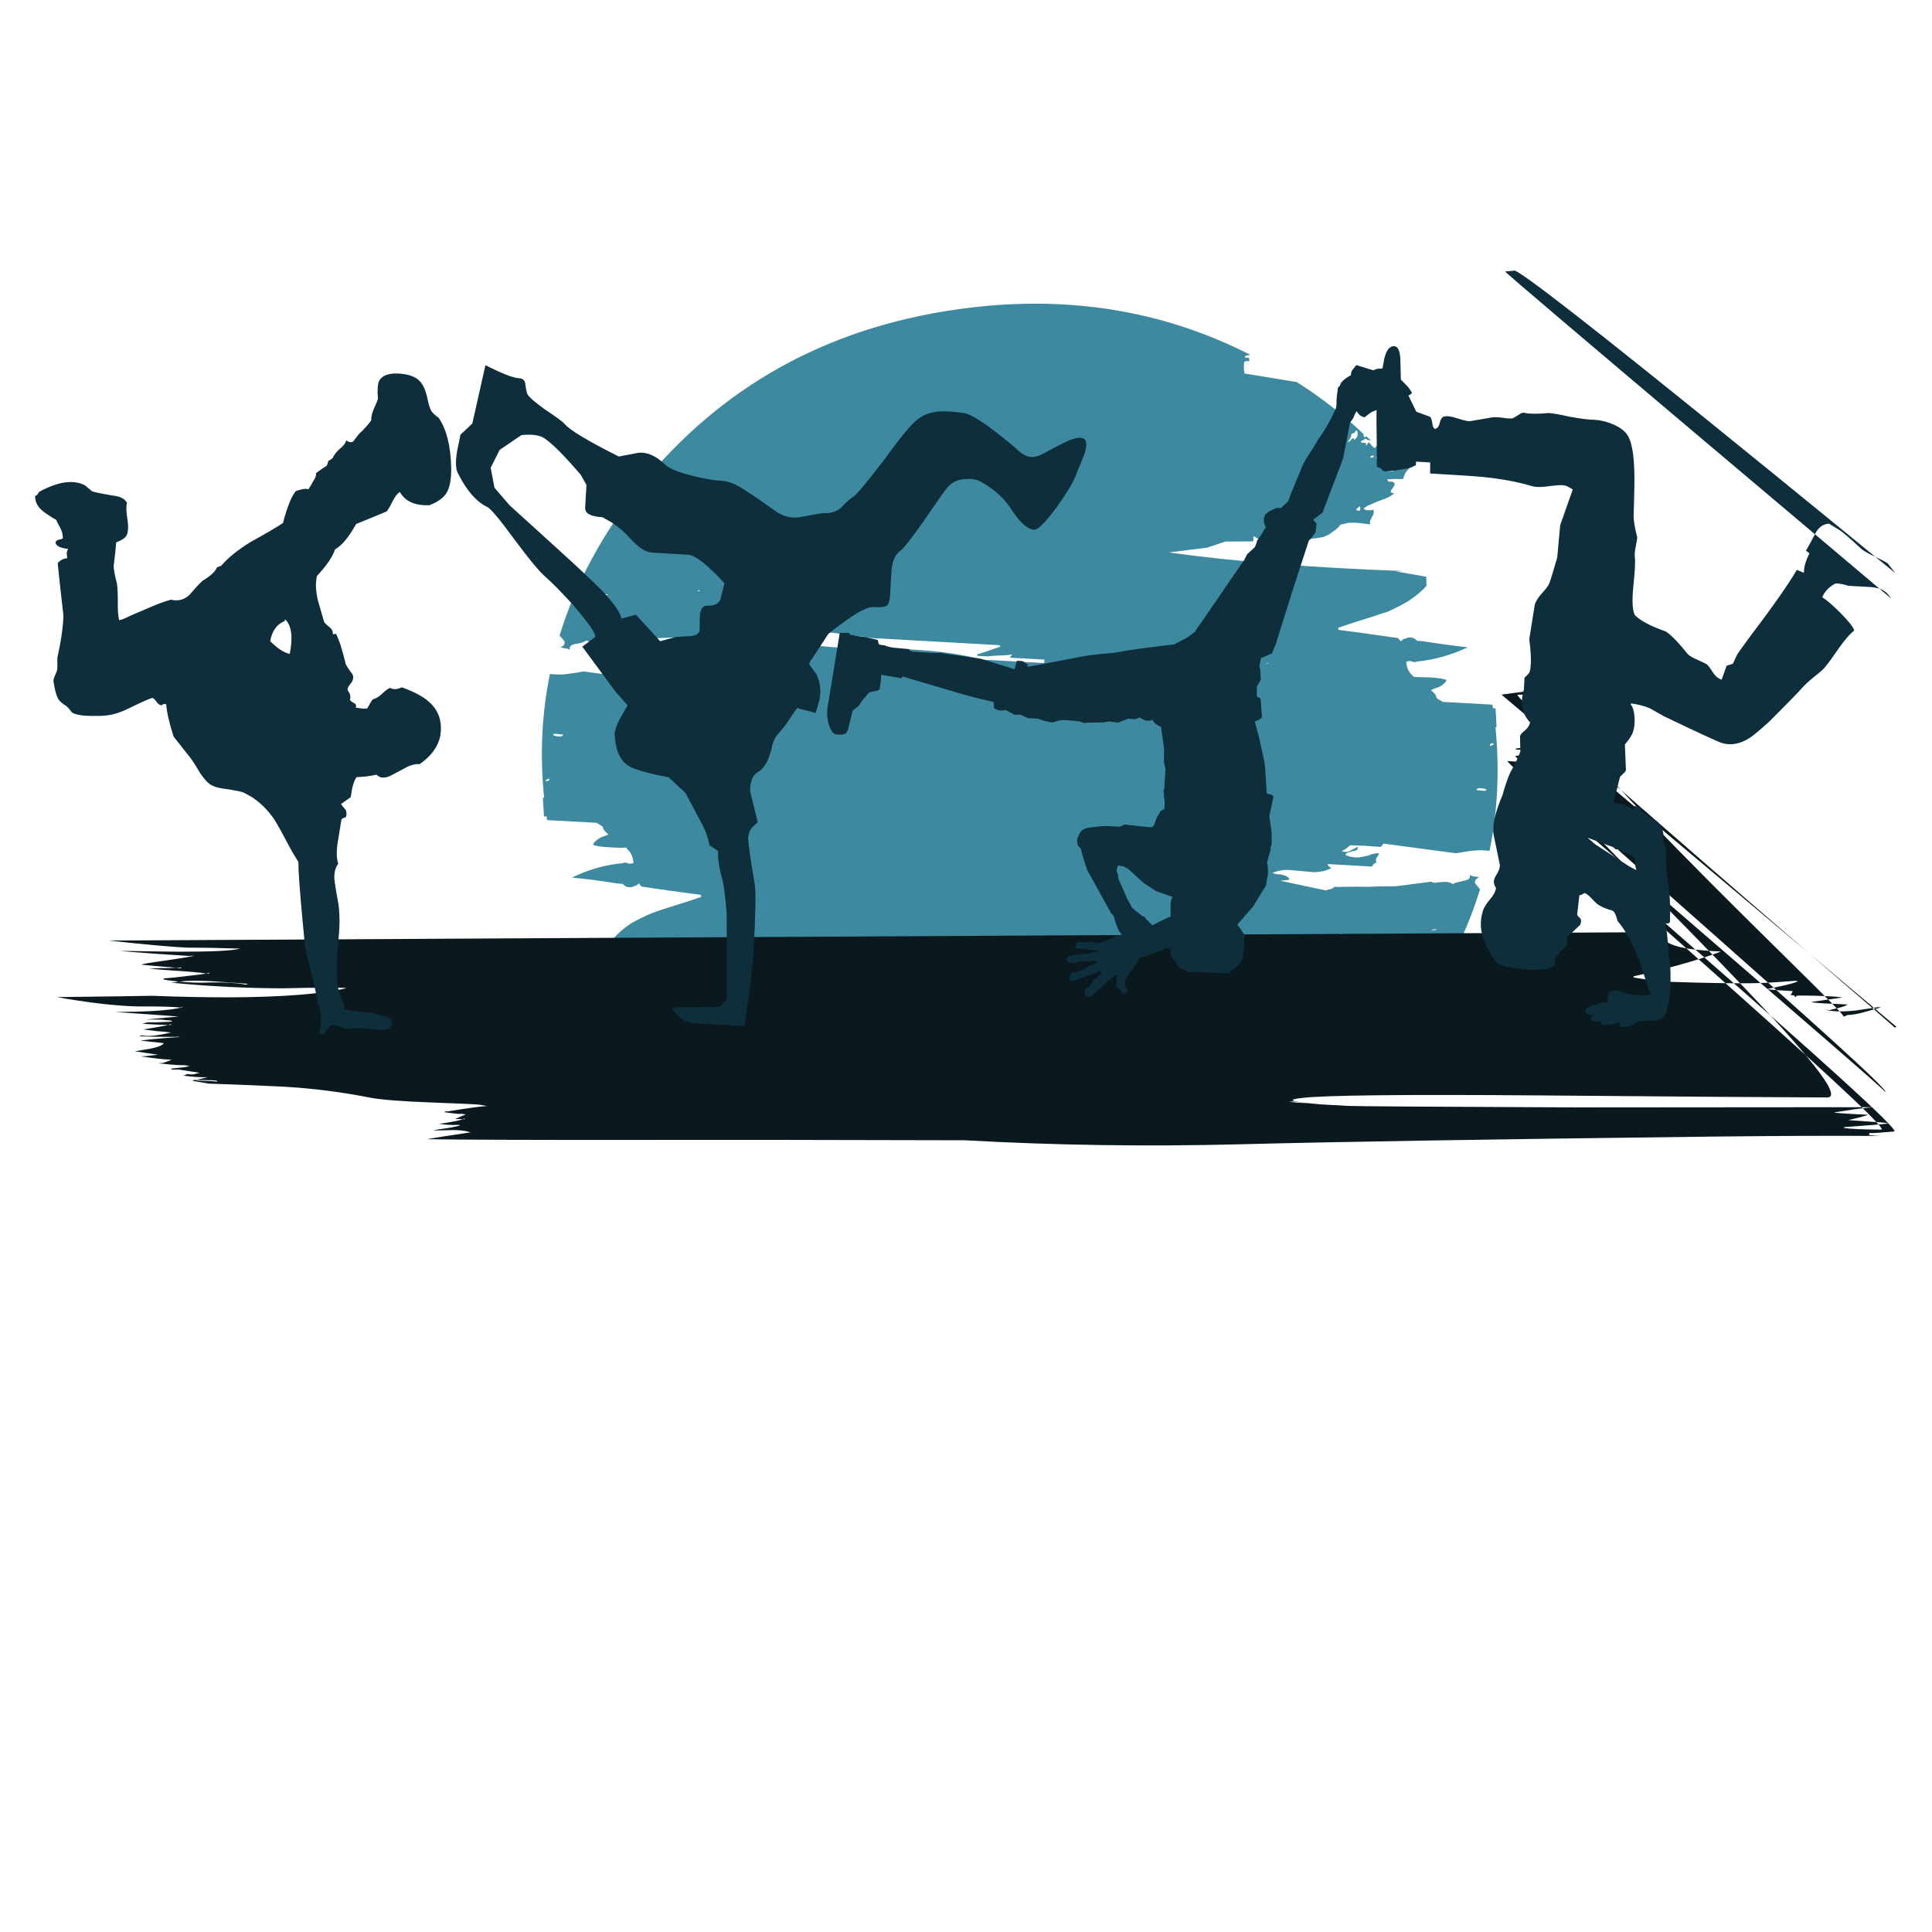 <?xml version="1.0" encoding="utf-8"?>
<!-- Generator: Adobe Illustrator 16.0.0, SVG Export Plug-In . SVG Version: 6.00 Build 0)  -->
<!DOCTYPE svg PUBLIC "-//W3C//DTD SVG 1.1//EN" "http://www.w3.org/Graphics/SVG/1.1/DTD/svg11.dtd">
<svg version="1.1" id="Layer_1" xmlns="http://www.w3.org/2000/svg" xmlns:xlink="http://www.w3.org/1999/xlink" x="0px" y="0px"
	 width="300px" height="300px" viewBox="0 0 300 300" enable-background="new 0 0 300 300" xml:space="preserve">
<g>
	<path fill-rule="evenodd" clip-rule="evenodd" fill="#3D8AA0" d="M193.473,55.243l-0.166,0.092
		c-0.012,0.16,0.042,0.227,0.166,0.202c0.085,0.025,0.202,0.025,0.351,0c0.108-0.012,0.158,0.056,0.146,0.202
		c0.049,0.233,0.042,0.344-0.02,0.331c-0.184-0.011-0.337-0.011-0.459,0c-0.148,0.038-0.245,0.074-0.295,0.111v0.073
		c-0.075,0.564-0.062,1.105,0.036,1.621l0.037,0.128l8.099,1.325c0.638,0.43,1.276,0.847,1.914,1.251
		c3.117,2.136,5.957,4.431,8.521,6.884c-0.036,0.024-0.073,0.042-0.11,0.055l0.093,0.259c0.085,0.098,0.179,0.128,0.275,0.091
		c0-0.048,0.037-0.085,0.111-0.11c0.221,0.209,0.455,0.418,0.699,0.626c-0.11,0-0.21-0.006-0.295-0.018
		c-0.134-0.037-0.294-0.099-0.479-0.184l-0.202-0.093c0.049,0.147-0.135,0.277-0.552,0.386c-0.036,0.185,0.03,0.271,0.201,0.259
		c0.345,0.025,0.521,0.061,0.535,0.11c0.086,0.024,0.116,0.074,0.092,0.147c-0.038,0-0.062,0.031-0.074,0.093v0.037
		c0.036,0,0.099,0.006,0.185,0.019c-0.037-0.099,0.049-0.251,0.259-0.46l0.054,0.018c0.098,0.074,0.228,0.234,0.386,0.478
		c0.223,0.233,0.399,0.356,0.534,0.368l0.074,0.02c0.013-0.086,0.03-0.204,0.055-0.35c0.307,0.282,0.614,0.571,0.92,0.866
		c-0.036,0-0.066,0-0.092,0c-0.38,0.061-0.558,0.227-0.532,0.497c0.023,0.283-0.08,0.44-0.313,0.479
		c0.086,0.011,0.172,0.042,0.258,0.091c0.146,0.012,0.227,0.08,0.239,0.203c0.306-0.234,0.576-0.355,0.81-0.368
		c0.123,0.013,0.239-0.019,0.35-0.093c0.172-0.024,0.349-0.091,0.533-0.202l0.038,0.074c0.036,0.024,0.201,0.3,0.497,0.829
		c0.294,0.404,0.508,0.656,0.643,0.755c0.467,0.257,1.031,0.331,1.693,0.219l0.295-0.036l-0.239,0.294
		c-0.393,0.368-0.639,0.749-0.735,1.141c-0.049,0.135-0.099,0.27-0.148,0.405c-0.282,0.025-0.539,0.031-0.772,0.019
		c-0.466-0.025-0.847-0.019-1.142,0.018c-0.086,0.012-0.251,0.012-0.497,0c-0.012,0.16,0.05,0.276,0.184,0.35
		c0.025,0.049,0.124,0.056,0.295,0.019c0.369,0.025,0.584,0.141,0.645,0.35c0,0.109-0.072,0.288-0.22,0.534
		c-0.21,0.306-0.339,0.472-0.386,0.497c0,0.148,0.005,0.246,0.018,0.294c0.109,0.099,0.293,0.147,0.552,0.147l-0.497,0.35
		c-0.406,0.259-0.835,0.461-1.289,0.608c-0.196,0.074-0.51,0.19-0.938,0.35l-1.398,0.607c-0.283,0.146-0.509,0.3-0.682,0.46
		c0.173,0.196,0.398,0.282,0.682,0.257c0.122,0,0.313,0,0.569,0l0.24-0.111c0.111,0.234,0.123,0.486,0.036,0.756
		c-0.049,0.061-0.141,0.238-0.276,0.533c-0.27,0.429-0.336,0.768-0.202,1.013l-0.294-0.019c-0.797-0.11-1.301-0.172-1.509-0.185
		c-0.245-0.036-0.547-0.054-0.902-0.054l-0.736,0.036l-1.194,0.277l-0.314,0.386c-0.331,0.319-0.662,0.583-0.994,0.792l-0.442,0.331
		c-0.22,0.11-0.491,0.234-0.809,0.369c-0.381,0.085-0.811,0.165-1.289,0.239l-0.994,0.092l-0.275-0.092
		c-0.111,0.073-0.154,0.185-0.129,0.331c0,0.123,0.03,0.265,0.092,0.423c-0.393,0.111-0.748,0.173-1.066,0.184
		c-0.161,0.012-0.314,0.012-0.461,0c-0.516-0.036-0.952-0.147-1.308-0.331c0.086-0.148,0.27-0.239,0.552-0.276
		c0.16,0.013,0.393,0.007,0.699-0.018c0.209-0.025,0.376-0.074,0.498-0.147c0.146-0.123,0.258-0.307,0.331-0.552
		c-0.099-0.184-0.228-0.313-0.387-0.386c-0.122-0.075-0.283-0.093-0.479-0.056c-0.208-0.012-0.516,0.024-0.921,0.109
		c-0.378,0.087-0.649,0.143-0.81,0.166l-0.349-0.017c-0.073,0.061-0.08,0.153-0.019,0.276c0,0.037,0.062,0.128,0.183,0.276
		l0.203,0.257c0.038,0.123,0.05,0.258,0.038,0.405l-0.221-0.019c-0.147,0-0.314,0-0.499,0c-0.269,0.013-0.526,0.074-0.772,0.184
		l-0.22,0.093l-1.971,1.269h-0.037c-0.146-0.012-0.337-0.099-0.57-0.258c-0.122-0.012-0.257-0.06-0.403-0.147
		c-0.173-0.171-0.284-0.27-0.333-0.294c0.074,0.024,0.172,0.012,0.296-0.036c0.146-0.037,0.306-0.063,0.478-0.074
		c0.161,0.011,0.264,0.043,0.313,0.092c0.099-0.184,0.147-0.283,0.147-0.295c0.172-0.221,0.184-0.422,0.037-0.606
		c-0.086-0.136-0.271-0.29-0.553-0.461c-0.295-0.147-0.51-0.288-0.645-0.423c-0.122,0.062-0.159,0.19-0.11,0.386
		c0.013,0.208-0.023,0.349-0.11,0.424l-4.215,0.018c-1.804,0.602-2.772,0.919-2.908,0.957l-5.907,0.737
		c9.963,1.397,22.104,2.361,36.423,2.889c-0.379,0.025-0.772,0.049-1.177,0.074c1.042,0.159,2.62,0.429,4.729,0.81l0.038,1.417
		c-0.737,0.823-1.683,1.614-2.835,2.374c-1.006,0.589-2.08,1.141-3.222,1.658c-0.185,0.048-0.392,0.11-0.625,0.184
		c-0.405,0.123-0.822,0.263-1.252,0.422c-2.711,0.835-4.638,1.461-5.78,1.878l0.057,0.313c3.288,0.43,6.362,0.854,9.221,1.271
		c0.172,0.172,0.313,0.338,0.423,0.497c0.147-0.073,0.271-0.172,0.368-0.294c0.11-0.074,0.184-0.092,0.222-0.056
		c0.527-0.269,0.994-0.313,1.398-0.128c0.222,0.098,0.404,0.233,0.553,0.405c0.233,0.024,0.497,0.042,0.792,0.055
		c2.649,0.418,5.012,0.736,7.086,0.957c-2.613,1.239-5.295,1.981-8.044,2.228l0.056,0.036c-0.049,0.038-0.135,0.05-0.258,0.038
		c-0.185-0.025-0.343-0.056-0.479-0.093c-0.049-0.048-0.093-0.073-0.13-0.073c-0.195-0.012-0.423,0.019-0.681,0.092l-0.019,0.111
		l0.019,0.109c0.099,0.798,0.393,1.418,0.884,1.859c0.063,0.049,0.153,0.147,0.276,0.295c0.135,0.013,0.301,0.018,0.497,0.018
		c0.687,0.012,1.331,0.031,1.932,0.055c1.411,0.085,2.295,0.227,2.651,0.424c-0.172,0.393-0.57,0.755-1.197,1.085
		c-0.466,0.136-0.877,0.289-1.233,0.46c0.062,0.049,0.111,0.098,0.148,0.148c0.479,0.393,0.711,0.698,0.698,0.919
		c-0.012,0.063-0.018,0.099-0.018,0.11c0.308,0.258,0.669,0.479,1.085,0.663l7.639,0.423c0.013,0.135,0.037,0.271,0.074,0.405
		c0,0.05,0.006,0.099,0.019,0.148c0.134,0,0.264,0.005,0.386,0.018c0.074,0.933,0.13,1.889,0.166,2.87
		c-0.074,0.038-0.127,0.068-0.166,0.093c0.65,6.589,0.344,12.975-0.92,19.159l-1.049-0.073c-0.504-0.025-1.012-0.006-1.527,0.055
		c-0.258,0.012-0.7,0.074-1.325,0.184l-1.289,0.222l-11.19-1.491c-0.135,0-0.222,0.068-0.258,0.202
		c-0.086,0.16-0.177,0.259-0.276,0.295l-0.865-0.056c-1.276-0.11-2.275-0.165-2.999-0.165c-0.196-0.013-0.479-0.025-0.848-0.038
		c-0.11,0.086-0.232,0.184-0.368,0.294c-0.036,0.086-0.35,0.301-0.938,0.644c0.282,0.111,0.619,0.129,1.013,0.056
		c0.098-0.025,0.294-0.13,0.589-0.313c0.466-0.22,0.75-0.368,0.847-0.442l0.02,0.277c-0.051,0.22-0.333,0.361-0.848,0.423
		l-0.607,0.185c-0.282,0.061-0.43,0.202-0.441,0.423l0.423,0.128c0.196,0.098,0.417,0.153,0.662,0.166
		c0.22,0.049,0.522,0.068,0.902,0.056c0.171-0.013,0.436-0.056,0.792-0.129c0.281-0.062,0.576-0.123,0.883-0.185
		c0.16-0.147,0.675-0.27,1.547-0.368c-0.05,0.025-0.073,0.085-0.073,0.184c-0.05,0.173-0.154,0.351-0.313,0.536
		c-0.136,0.257-0.142,0.502-0.02,0.735c-0.38,0.171-0.613,0.386-0.699,0.644l-6.864-0.387c-0.014,0.124,0.049,0.252,0.183,0.387
		c0.197,0.062,0.303,0.146,0.313,0.258c-0.601,0.332-1.318,0.528-2.153,0.589c-0.405,0.036-0.822,0.023-1.251-0.038l-2.448-0.22
		c-0.81-0.098-1.479-0.086-2.007,0.036l-0.459,0.093c-0.21,0.06-0.468,0.158-0.773,0.294c0.146,0.048,0.398,0.11,0.755,0.184
		l0.459,0.019c0.909,0.16,1.38,0.436,1.419,0.827c-0.493,0.075-0.946,0.125-1.362,0.149h-0.111l7.196,1.527
		c0-0.062,0.24-0.141,0.718-0.239c0.32-0.075,0.461-0.178,0.423-0.313l3.646-0.036c1.264,0.036,2.239,0.023,2.926-0.037l3.057-0.038
		c0.834-0.086,1.705-0.195,2.613-0.33l2.87-0.37c0.123,0.025,0.27,0.075,0.442,0.148c0.074,0.038,0.301,0.019,0.68-0.055
		c0.627-0.038,1.015-0.062,1.161-0.073c0.466,0.023,0.834,0.141,1.104,0.35l0.22-0.111c0.148-0.086,0.412-0.166,0.792-0.239
		c0.442-0.111,0.762-0.184,0.957-0.222c0.59-0.134,0.811-0.417,0.663-0.846c0.184,0.099,0.399,0.177,0.645,0.239
		c0.293,0.012,0.563,0.048,0.809,0.109c-0.22,0.136-0.354,0.221-0.404,0.259c-0.159,0.123-0.239,0.332-0.239,0.626
		c0.037,0.098,0.289,0.411,0.755,0.938h0.057c-1.744,5.706-4.321,11.209-7.731,16.509l-118.754,4.085l0.938-0.404
		c0.271-0.17,0.503-0.318,0.7-0.441c-0.209-0.197-0.448-0.287-0.718-0.276c-0.11-0.011-0.288-0.005-0.534,0.02l-0.276,0.11
		c-0.111-0.246-0.117-0.497-0.019-0.754c0.049-0.087,0.153-0.271,0.313-0.554c0.246-0.44,0.301-0.779,0.166-1.013h0.295
		c0.796,0.111,1.288,0.173,1.472,0.185c0.282,0.037,0.582,0.057,0.902,0.057l0.792,0.018l1.214-0.276l0.295-0.405
		c0.343-0.343,0.675-0.613,0.993-0.81l0.46-0.331c0.209-0.099,0.466-0.214,0.773-0.349c0.393-0.087,0.815-0.155,1.27-0.204
		l0.994-0.165l0.275,0.092c0.123-0.086,0.166-0.165,0.129-0.24c0.013-0.146-0.011-0.3-0.073-0.459
		c0.381-0.1,0.736-0.166,1.068-0.202c0.147-0.013,0.294-0.013,0.442,0c0.502,0.025,0.945,0.134,1.325,0.331
		c-0.099,0.135-0.289,0.227-0.57,0.275c-0.148-0.022-0.387-0.011-0.718,0.037c-0.196,0.024-0.351,0.062-0.461,0.11
		c-0.146,0.135-0.258,0.307-0.331,0.516c0.098,0.221,0.215,0.375,0.35,0.46c0.147,0.049,0.301,0.062,0.459,0.038
		c0.246,0.011,0.564-0.03,0.957-0.13c0.405-0.084,0.681-0.153,0.829-0.202l0.35,0.055c0.062-0.074,0.074-0.146,0.037-0.221
		c0.012-0.073-0.056-0.172-0.202-0.295l-0.203-0.276c-0.049-0.097-0.068-0.214-0.055-0.349l0.239-0.038
		c0.147,0.038,0.313,0.038,0.497,0c0.136-0.012,0.896-0.3,2.283-0.863c0-0.063-0.006-0.13-0.018-0.204l0.441-0.313
		c-4.528-0.516-11.736-1.54-21.627-3.073c0.38-0.037,0.761-0.068,1.141-0.091c-0.993-0.149-2.564-0.413-4.711-0.792l-0.018-1.418
		c0.724-0.859,1.65-1.663,2.779-2.41c1.019-0.577,2.123-1.117,3.313-1.621c0.185-0.037,0.375-0.104,0.571-0.202
		c0.405-0.123,0.822-0.264,1.251-0.423c2.688-0.835,4.596-1.448,5.725-1.841v-0.332c-3.313-0.429-6.38-0.858-9.203-1.288
		c-0.185-0.136-0.319-0.294-0.405-0.479c-0.172,0.085-0.307,0.184-0.405,0.295c-0.085,0.062-0.159,0.079-0.221,0.055
		c-0.527,0.27-1.005,0.307-1.435,0.111c-0.159-0.099-0.319-0.227-0.479-0.388c-0.27-0.037-0.545-0.062-0.828-0.073
		c-2.651-0.429-5.006-0.736-7.067-0.92c2.588-1.264,5.257-2.013,8.006-2.246c0-0.025-0.013-0.038-0.038-0.038
		c0.074-0.024,0.184-0.036,0.333-0.036c0.159,0.025,0.288,0.049,0.385,0.074c0.05,0.048,0.099,0.08,0.148,0.091
		c0.196,0.012,0.429-0.018,0.699-0.091l0.019-0.092c0-0.013-0.006-0.056-0.019-0.129c-0.099-0.81-0.387-1.435-0.865-1.877
		c-0.074-0.062-0.148-0.165-0.221-0.313c-0.172-0.012-0.369,0-0.589,0.037c-0.687-0.012-1.338-0.037-1.951-0.075
		c-1.398-0.073-2.283-0.215-2.65-0.422c0.196-0.417,0.595-0.786,1.196-1.105c0.478-0.159,0.89-0.324,1.234-0.497
		c-0.049-0.023-0.092-0.048-0.13-0.073c-0.502-0.441-0.754-0.768-0.754-0.976l0.074-0.055c-0.331-0.258-0.688-0.485-1.068-0.681
		l-7.674-0.423c-0.012-0.146-0.025-0.282-0.037-0.405c-0.025-0.061-0.037-0.123-0.037-0.184c-0.123,0.025-0.258,0.043-0.405,0.056
		c-0.062-0.97-0.116-1.939-0.166-2.909c0.049-0.024,0.11-0.048,0.184-0.074c-0.663-6.601-0.362-12.987,0.902-19.16l1.067,0.055
		c0.517,0.037,1.025,0.02,1.528-0.055c0.257-0.025,0.711-0.086,1.362-0.184l1.233-0.221l11.227,1.473
		c0.136,0,0.222-0.055,0.258-0.166c0.075-0.159,0.166-0.25,0.277-0.275l0.901,0.036c1.264,0.111,2.239,0.166,2.926,0.166
		c0.196,0.012,0.485,0.019,0.866,0.019c0.098-0.086,0.214-0.191,0.35-0.313c0.048-0.074,0.375-0.263,0.975-0.57l0.056-0.02
		l-0.056-0.018c-0.331-0.111-0.662-0.129-0.993-0.055c-0.134,0.037-0.337,0.135-0.608,0.294c-0.478,0.221-0.767,0.368-0.865,0.442
		l-0.055-0.276c0.062-0.196,0.356-0.325,0.883-0.387l0.645-0.22c0.209-0.085,0.337-0.228,0.386-0.424l-0.423-0.128
		c-0.172-0.122-0.369-0.19-0.589-0.202c-0.27-0.038-0.577-0.055-0.92-0.055c-0.196,0.061-0.467,0.104-0.811,0.128
		c-0.319,0.062-0.613,0.153-0.883,0.277c-0.185,0.098-0.687,0.214-1.509,0.35c0-0.037,0-0.105,0-0.203
		c0.062-0.146,0.171-0.343,0.331-0.589c0.135-0.246,0.135-0.479,0-0.699c0.393-0.173,0.645-0.387,0.755-0.645l6.865,0.386
		c0-0.122-0.074-0.239-0.221-0.349c-0.196-0.086-0.301-0.184-0.313-0.295c0.614-0.318,1.337-0.521,2.172-0.606
		c0.417-0.024,0.829-0.012,1.233,0.036l2.43,0.24c0.81,0.086,1.479,0.067,2.007-0.056l0.478-0.11
		c0.209-0.062,0.46-0.166,0.754-0.313c-0.134-0.025-0.393-0.08-0.772-0.166l-0.442-0.018c-0.896-0.148-1.362-0.418-1.398-0.811
		c0.49-0.074,0.932-0.123,1.325-0.148l1.307-0.036c0.318,0.049,0.62,0.11,0.901,0.184l0.332,0.056
		c0.159,0.121,0.263,0.239,0.313,0.349c0.073,0.062,0.134,0.128,0.184,0.202c0.282-0.135,0.614-0.196,0.994-0.184l0.515-0.074
		c0.442,0.012,1.155-0.062,2.135-0.221c0.05-0.048,0.087-0.085,0.112-0.111c0.012,0.025,0.024,0.043,0.036,0.056
		c0.283-0.048,0.571-0.104,0.866-0.166c-0.282,0.123-0.533,0.239-0.755,0.35c0.099,0.098,0.233,0.166,0.406,0.203
		c0.233-0.025,0.583-0.142,1.048-0.35l0.24-0.129h0.037c0.048,0.099,0.846,0.208,2.392,0.331l3.958,0.333c0-0.025,0-0.043,0-0.056
		c0.343,0,0.736,0,1.177,0c1.437,0.025,3.271,0.037,5.503,0.037c5.204,0.172,9.528,0.724,12.976,1.656l9.645,0.534l0.037-0.534
		l-5.355-0.295c0-0.073,0.054-0.159,0.165-0.257c0.086-0.074,0.135-0.159,0.147-0.258c-0.282,0.086-0.914,0.141-1.896,0.167
		c-0.994,0.048-1.619,0.098-1.878,0.146l-1.618-0.092l0.018-0.257c0.123,0.012,0.7-0.166,1.73-0.534
		c1.081-0.379,1.688-0.583,1.823-0.606c0-0.111-0.044-0.184-0.131-0.222l-0.109-0.037l-18.682-1.048
		c0.013,0,0.031,0.006,0.055,0.018l-2.447-0.146l0.219-0.129l-8.08-0.994c-0.491-0.025-0.939-0.037-1.343-0.037
		c0.196,0.012,0.398,0.025,0.607,0.037l-14.596,0.607c0,0.038-0.25,0.11-0.753,0.221c-0.32,0.098-0.461,0.202-0.424,0.313
		l-3.626,0.018c-1.276-0.048-2.251-0.043-2.926,0.02l-3.056,0.091c-0.847,0.086-1.736,0.184-2.669,0.295l-2.852,0.386
		c-0.087-0.049-0.215-0.111-0.388-0.184c-0.085-0.024-0.325-0.006-0.717,0.054c-0.613,0.05-0.994,0.093-1.142,0.13
		c-0.491-0.037-0.865-0.166-1.123-0.386l-0.221,0.091c-0.136,0.111-0.393,0.215-0.773,0.313c-0.43,0.098-0.754,0.159-0.976,0.184
		c-0.588,0.159-0.81,0.441-0.663,0.846c-0.184-0.098-0.392-0.159-0.625-0.184c-0.282-0.036-0.559-0.098-0.829-0.184
		c0.233-0.135,0.38-0.221,0.442-0.257c0.135-0.136,0.196-0.345,0.184-0.626c-0.024-0.086-0.276-0.386-0.754-0.901h-0.038
		c2.479-8.124,6.658-15.867,12.535-23.228c12.443-15.388,28.812-24.535,49.106-27.443c16.541-2.38,31.756-0.031,45.646,7.05
		C193.896,55.133,193.668,55.182,193.473,55.243z M199.381,83.809c0.049-0.048-0.055-0.128-0.313-0.238l-0.147-0.019v-0.093
		c-0.049-0.024-0.092-0.006-0.129,0.056c-0.207,0.098-0.27,0.178-0.185,0.239c0.075,0.036,0.203,0.08,0.387,0.129
		C199.201,83.895,199.332,83.871,199.381,83.809z M108.64,91.779c-0.049-0.05-0.043-0.099,0.019-0.148l-0.331,0.056
		c0.024,0.049,0.073,0.086,0.147,0.111C108.512,91.797,108.566,91.792,108.64,91.779z M94.376,92.349v-0.073
		c-0.331,0-0.596,0.062-0.792,0.184c0.074,0.013,0.177,0.019,0.313,0.019C94.045,92.454,94.204,92.411,94.376,92.349z
		 M85.044,120.989c-0.283,0.098-0.399,0.19-0.35,0.275c0.134-0.061,0.202-0.048,0.202,0.037l0.11-0.018
		c0.295-0.073,0.374-0.203,0.24-0.387L85.044,120.989z M86.701,114.345c0.368,0.086,0.62-0.007,0.754-0.276l-0.773-0.074
		c-0.306-0.073-0.54-0.073-0.699,0c-0.087,0.037-0.129,0.062-0.129,0.074l0.129,0.11C86.265,114.302,86.504,114.357,86.701,114.345z
		 M105.549,157.395l-0.111,0.406c-0.037,0.22,0.062,0.301,0.295,0.238l0.018-0.091c0.037-0.075,0.147-0.161,0.332-0.259
		l-0.073-0.275c-0.111,0.023-0.197,0.036-0.258,0.036C105.665,157.414,105.597,157.395,105.549,157.395z M117.292,152.978
		c-0.05,0.036,0.054,0.098,0.313,0.185h0.147v0.073c0.062,0.038,0.104,0.038,0.129,0c0.208-0.061,0.276-0.146,0.202-0.258
		c-0.073-0.036-0.213-0.067-0.422-0.093C117.463,152.873,117.34,152.904,117.292,152.978z M196.692,103.117
		c0.1-0.074,0.19-0.128,0.277-0.166c-0.087-0.024-0.166-0.012-0.238,0.038C196.731,103,196.719,103.042,196.692,103.117z
		 M191.394,103.209c0.011,0,0.036,0,0.072,0v-0.055L191.394,103.209z M191.006,103.135v0.056c0.073-0.024,0.136-0.024,0.185,0
		C191.142,103.154,191.079,103.135,191.006,103.135z M195.957,136.156c-0.062-0.038-0.104-0.086-0.129-0.148
		c-0.062,0.024-0.129,0.049-0.202,0.074L195.957,136.156z M212.798,70.833l0.074,0.295l0.461-0.202l-0.075-0.204L212.798,70.833z
		 M210.534,66.857l-0.129,0.055c0.159,0.073,0.129,0.159-0.091,0.257c-0.111,0.087-0.259,0.153-0.443,0.203
		c-0.061,0.454-0.257,0.854-0.588,1.197c0.023,0.012,0.097,0.018,0.22,0.018c0.074-0.061,0.141-0.122,0.202-0.184
		c0.148-0.233,0.307-0.344,0.48-0.332c0.146-0.036,0.141,0.049-0.02,0.258c0.16-0.05,0.289-0.135,0.387-0.258
		c0.208-0.233,0.295-0.516,0.258-0.847C210.811,66.942,210.719,66.821,210.534,66.857z M211.215,78.987
		c0.062-0.246-0.03-0.35-0.276-0.312v0.091c-0.049,0.099-0.159,0.184-0.331,0.258l0.093,0.294c0.086-0.037,0.16-0.054,0.221-0.054
		c0.098,0.048,0.171,0.074,0.221,0.074L211.215,78.987z M215.615,72.784c-0.1-0.037-0.19-0.012-0.276,0.074
		c-0.037,0.11,0,0.221,0.109,0.332c0.11,0.038,0.259,0.043,0.442,0.018c0.196,0.012,0.374-0.012,0.534-0.074
		c0.123-0.085,0.141-0.202,0.056-0.35c-0.223,0.074-0.431,0.093-0.626,0.056C215.769,72.839,215.688,72.821,215.615,72.784z
		 M231.664,115.413c-0.283,0.085-0.361,0.232-0.238,0.44l0.22-0.11c0.246-0.111,0.351-0.214,0.313-0.313
		c-0.123,0.074-0.185,0.068-0.185-0.018H231.664z M208.067,144.99c0.037,0.048,0.031,0.091-0.018,0.128l0.313-0.038
		c-0.049-0.048-0.11-0.08-0.184-0.091C208.166,144.99,208.129,144.99,208.067,144.99z M222.333,144.475
		c0.344,0,0.606-0.062,0.791-0.184c-0.061-0.012-0.185-0.007-0.368,0.018c-0.136,0-0.276,0.037-0.423,0.111V144.475z
		 M230.008,122.424c-0.368-0.097-0.626-0.012-0.772,0.258l0.79,0.074c0.295,0.061,0.528,0.061,0.7,0
		c0.073-0.038,0.11-0.067,0.11-0.092l-0.11-0.111C230.442,122.43,230.204,122.387,230.008,122.424z"/>
	<path fill-rule="evenodd" clip-rule="evenodd" fill="#0A191E" d="M253.623,151.781l4.049,0.627
		c8.184,0.281,13.688,0.35,16.51,0.202c1.411-0.075,2.958-0.178,4.638-0.313l0.368,0.074c-0.355,0.184-1.141,0.416-2.355,0.698
		c-0.637,0.136-1.466,0.308-2.485,0.518c0.688,0.108,2.025,0.213,4.014,0.311c-0.124,0.393-0.271,0.583-0.442,0.571l0.901,0.156
		c-0.179-0.025-0.228,0.011-0.146,0.102c0.122,0.146,0.214,0.117,0.275-0.091c0.024-0.063,0.97-0.068,2.835-0.021
		c2.037,0.063,3.479,0.146,4.324,0.258c-0.146,0.037-1.605,0.253-4.379,0.646l-0.221,0.018c-0.123,0-0.184,0.025-0.184,0.073
		c0.466,0.111,1.428,0.19,2.889,0.238c1.521,0.063,2.405,0.106,2.65,0.13c-0.11,0.147-0.589,0.331-1.437,0.553
		c-0.847,0.185-1.306,0.294-1.38,0.33l-0.718-0.108c1.031,0.331,2.627,0.386,4.785,0.165c2.124-0.32,3.313-0.497,3.57-0.534
		l0.368,0.037c-0.306,0.11-1.054,0.325-2.245,0.646c-1.129,0.343-2.116,0.526-2.963,0.551c-0.257,0.159-0.466,0.233-0.626,0.221
		c1.583,0.197-54.379-51.369-44.809-51.393l0.699,0.11c-1.326,0.294-3.129,0.57-5.411,0.828c-1.681,0.234-2.864,0.393-3.553,0.479
		l61.355,51.595c-0.159,0.024-0.252,0.067-0.275,0.129c0.319,0.051-60.221-51.621-58.539-51.706c1.68-0.062,2.717-0.068,3.109-0.018
		l0.369-0.074c-0.062,0.221-0.454,0.405-1.179,0.552c-0.884,0.246-1.417,0.393-1.601,0.442c0.515,0.011,1.454,0.049,2.815,0.109
		c1.89,0.111,3.099,0.19,3.627,0.24c-0.344,0.258-1.233,0.502-2.67,0.736c-0.87,0.147-1.933,0.319-3.185,0.516l-0.35,0.11
		c0.222,0.049,1.522,0.049,3.903,0c2.503-0.048,3.975-0.117,4.417-0.202l0.331,0.037c-0.785,0.331-2.682,0.865-5.688,1.602
		l-0.404,0.11c2.418,0.123,5.215,0.135,8.394,0.036c2.761-0.085,4.405-0.202,4.933-0.349l0.331,0.074
		c-0.896,0.613-3.142,1.098-6.736,1.454c-0.933,0.085-2.331,0.202-4.196,0.35c0.024,0,0.048,0.006,0.073,0.019
		c0.11,0.024,0.516,0.091,1.215,0.203l0.368,0.055c-0.271,0.061-1.417,0.24-3.442,0.534c-2.122,0.307-3.324,0.492-3.607,0.552
		l0.369,0.039c0.061-0.185,0.711-0.167,1.951,0.053c0.576,0.087,1.27,0.203,2.079,0.351c-0.527,0.085-1.423,0.214-2.688,0.386
		c-1.669,0.257-2.613,0.405-2.835,0.441l-0.035,0.166c0.281-0.025,0.864,0,1.747,0.074c0.97,0.11,1.638,0.159,2.007,0.147
		l0.736-0.018c-1.043,0.246-2.547,0.503-4.509,0.772c-1.117,0.135,59.042,51.964,57.397,52.186
		c0.662,0.048-59.908-51.517-58.631-51.395c1.778,0.147,2.779,0.197,2.999,0.147l1.16,0.019c-3.632,0.307,52.546,52.1,45.453,52.075
		c-7.964-0.025-22.693-0.13-44.192-0.313c-21.51-0.173-34.002-0.037-37.475,0.404c-2.27,0.259-1.606,0.552,1.988,0.884
		c0.073,0,0.135,0,0.184,0c0.074,0.036,0.148,0.054,0.222,0.054c0.05,0,0.099-0.012,0.147-0.036l0.109,0.057
		c1.351,0.073,2.872,0.159,4.565,0.257c0.81,0.061,12.67,0.141,35.578,0.238l46.07-0.036c-0.296,0.014-1.308,0.122-3.038,0.332
		c-1.742,0.282-2.791,0.446-3.147,0.496c0.934,0.123,2.725,0.239,5.374,0.351c-0.22,0.086-0.551,0.189-0.993,0.313
		c-0.417,0.109-1.116,0.282-2.099,0.516c0.1,0.011,1.037,0.079,2.816,0.202c1.768,0.098,2.811,0.184,3.129,0.259l0.368,0.036
		c-0.381,0.098-2.692,0.295-6.938,0.589l-0.056,0.129c0.97,0.159,2.9,0.245,5.797,0.257c2.454,0.024-57.38-51.644-56.423-51.706
		l0.35,0.037c-0.281-0.025,60.104,51.732,58.079,51.964c-2.172,0.195-3.453,0.276-3.846,0.239l-0.056,0.314
		c0.221,0.048,0.822,0.096,1.804,0.146c-6.368-0.061-15.063-0.03-26.08,0.091c-34.592,0.418-59.072,0.818-73.439,1.198
		c-14.455,0.368-28.683,0.16-42.683-0.626c-21.228-0.062-39.087-0.079-53.58-0.055c-14.442,0.012-24.417-0.024-29.927-0.111
		c0.515-0.098,1.516-0.264,3-0.497c2.233-0.343,3.49-0.533,3.773-0.57l-0.332-0.074c-0.724-0.232-1.779-0.318-3.167-0.257
		c-1.055,0.037-1.84,0.043-2.355,0.018c0.343-0.072,1.061-0.184,2.153-0.331c1.043-0.159,1.742-0.313,2.098-0.459l-0.331-0.057
		c-1.042,0.05-2.037-0.007-2.981-0.165c0.76-0.086,1.393-0.185,1.896-0.294c0.748-0.11,1.337-0.251,1.767-0.424
		c-0.196,0-0.417-0.012-0.663-0.037c-0.185,0.037-0.344,0.037-0.479,0c0.7-0.317,1.24-0.552,1.62-0.698l-0.736-0.111
		c-0.025,0.086-0.884,0.006-2.577-0.241c0.012-0.072,0.091-0.115,0.239-0.127l0.184,0.019c3.633-0.589,5.731-0.865,6.295-0.827
		l-1.271-0.222c-0.356-0.062-2.883-0.178-7.583-0.351c-4.491-0.17-7.607-0.417-9.35-0.735c-4.454-0.883-8.933-1.455-13.436-1.712
		c-2.516-0.136-6.405-0.295-11.67-0.479l-2.503-0.425c0.013-0.048,0.093-0.078,0.24-0.091c-0.073,0-0.135-0.012-0.184-0.037
		c0.711-0.074,1.479-0.227,2.301-0.458c-0.355,0.034-0.981,0.029-1.877-0.021c-0.798-0.073-1.472-0.147-2.024-0.221
		c0.123,0.012,0.263-0.018,0.423-0.093l0.276-0.147c0.307,0.063,0.627,0.081,0.958,0.057c0.171-0.037,0.49-0.118,0.957-0.241
		l-3.24-0.513c-0.528,0.022-0.915,0.022-1.16,0l0.056-0.148c0.245-0.013,0.711-0.062,1.399-0.147
		c0.749-0.074,1.196-0.16,1.343-0.258l-0.681-0.111c-0.54,0.014-1.289-0.023-2.245-0.109c-0.872-0.074-1.503-0.134-1.896-0.184
		l0.773-0.074c0.798-0.269,1.233-0.424,1.307-0.46l-0.405-0.055c-0.749-0.013-2.208-0.179-4.381-0.497l0.773-0.036
		c0.196-0.024,0.682-0.079,1.455-0.166c0.147,0,0.281-0.02,0.404-0.056l-3.552-0.534c0.896-0.147,1.682-0.277,2.356-0.386
		c1.214-0.245,1.932-0.534,2.153-0.866c-0.516-0.074-1.24-0.151-2.171-0.237c-0.638-0.087-1.129-0.136-1.473-0.148
		c0.846-0.159,2.908-0.356,6.184-0.59l-0.368-0.036c-0.196,0.036-1.184,0.043-2.963,0.018c-1.779-0.024-2.804-0.062-3.075-0.108
		l0.424-0.111c0.649,0.123,1.423,0.118,2.318-0.018c0.455-0.051,1.222-0.197,2.301-0.443l-0.405-0.018
		c-0.282-0.062-0.914-0.123-1.896-0.185c-0.81-0.098-1.503-0.184-2.079-0.257c1.853-0.283,3.134-0.516,3.846-0.699
		c-0.479-0.024-1.062-0.043-1.749-0.057c-0.784-0.036-1.57-0.084-2.355-0.147c0.128,0.007,0.281-0.017,0.46-0.073l0.405-0.129
		c1.128,0.013,2.019-0.005,2.668-0.055c1.264-0.024,1.559-0.104,0.884-0.24l-0.755-0.055c-0.417-0.072-1.08-0.103-1.987-0.092
		c-0.356,0.024-0.657,0.024-0.902,0c2.687-0.27,4.331-0.412,4.932-0.424l-0.331-0.055c-0.271-0.037-1.993-0.166-5.171-0.386
		c-2.111-0.136-3.534-0.233-4.27-0.295c2.269-0.025,4.055-0.067,5.356-0.129c2.539-0.135,4.257-0.357,5.153-0.661
		c-0.222-0.039-0.344-0.007-0.369,0.091c-1.435-0.135-3.619-0.191-6.552-0.167c-3.484-0.072-7.822-0.575-13.012-1.51l0.368,0.057
		c7.374-0.086,12.301-0.153,14.78-0.203c3.964,0.161,7.988,0.24,12.074,0.24c8.16-0.037,14.179-0.509,18.056-1.418l-0.331-0.053
		c-1.521-0.063-4.724-0.039-9.607,0.072c-5.583-0.014-11.369-0.307-17.356-0.884l0.736-0.038c0.171-0.072,0.368-0.109,0.588-0.109
		c-0.638-0.086-1.252-0.166-1.84-0.24l-0.663-0.146c0.024-0.014,0.062-0.025,0.11-0.039l0.037-0.091
		c0.884-0.05,2.202-0.184,3.957-0.404c1.24-0.136,2.111-0.252,2.614-0.351c-1.055-0.158-2.761-0.312-5.117-0.459
		c-1.742-0.111-2.976-0.215-3.699-0.313l0.387-0.019c0.736-0.037,1.644-0.055,2.724-0.055c0.393-0.025,0.724-0.043,0.995-0.056
		c-0.491-0.048-1.296-0.116-2.413-0.202c-1.202-0.098-2.196-0.191-2.981-0.275c0.233-0.111,1.564-0.332,3.994-0.663
		c2.589-0.381,4.025-0.626,4.307-0.737l-0.81,0.056c-0.049,0-1.65-0.104-4.804-0.313c-3.203-0.22-5.166-0.379-5.89-0.479
		c3.351,0.062,6.368,0.104,9.056,0.129c5.154,0.011,8.319-0.147,9.497-0.479c-2.847-0.098-5.565-0.148-8.153-0.148
		c-2.308-0.098-6.381-0.466-12.222-1.104l240.949-1.306c-0.073,0.514,0.173,0.963,0.735,1.343c0.762,0.588,2.031,1.005,3.812,1.251
		c0.539,0.086,1.307,0.172,2.299,0.258c1.045,0.086,1.762,0.129,2.155,0.129l0.368,0.037c-1.681,0.663-3.951,1.385-6.811,2.171
		c-1.606,0.456-3.847,1.012-6.718,1.676L253.623,151.781z M28.189,150.217c-0.173,0.025-0.467,0.037-0.883,0.037
		c0.22,0.036,0.392,0.062,0.515,0.074C28.042,150.364,28.165,150.328,28.189,150.217z M32.496,151.027
		c-0.074,0.012-0.233,0.055-0.479,0.128c0.147,0.013,0.295,0.018,0.442,0.018L32.496,151.027z M32.698,152.555
		c2.172-0.049,3.945,0.056,5.319,0.313c0.271,0.024,0.418-0.013,0.442-0.109c-0.834-0.05-2.73-0.185-5.688-0.406
		c-2.196-0.109-3.853-0.085-4.969,0.074C29.447,152.585,31.079,152.628,32.698,152.555z M71.848,173.776
		c0.122,0.024,0.22,0.036,0.294,0.036v-0.147C72.068,173.703,71.97,173.739,71.848,173.776z M26.587,159.015
		c-0.073,0.037-0.24,0.079-0.497,0.13c0.171,0.011,0.318,0.018,0.441,0.018L26.587,159.015z M24.563,163.781h0.074
		c-0.052-0.001-0.101-0.006-0.147-0.018L24.563,163.781z M32.054,167.721c-0.674,0-1.11-0.019-1.307-0.055l-0.442,0.055
		c-0.048,0.014-0.098,0.019-0.147,0.019c0.343,0.038,0.841,0.067,1.491,0.091c0.847,0.014,1.528,0.056,2.043,0.131v-0.147
		C33.299,167.752,32.753,167.721,32.054,167.721z M203.081,171.31c-0.785-0.086-1.511-0.177-2.174-0.276l-0.772,0.055
		C200.97,171.188,201.951,171.261,203.081,171.31z"/>
	<path fill-rule="evenodd" clip-rule="evenodd" fill="#0D2E3A" d="M142.526,65.09c1.067-0.833,2.398-1.239,3.994-1.214
		c0.834-0.012,1.853,0.074,3.054,0.258c1.203,0.073,3.872,1.853,8.007,5.337c0.97,0.957,1.773,1.448,2.411,1.473
		c0.577,0.099,1.32-0.111,2.228-0.625c1.387-0.762,2.442-1.306,3.166-1.638c1.239-0.638,2.171-0.84,2.797-0.607
		c0.564,0.22,0.65,0.988,0.257,2.3c-0.293,0.749-0.735,1.841-1.323,3.277c-0.319,1.005-1.308,2.674-2.964,5.005
		c-1.805,2.442-2.995,3.645-3.57,3.608c-1.081-0.061-2.344-1.246-3.792-3.552c-1.006-1.461-2.436-2.725-4.288-3.792
		c-0.737-0.478-1.652-0.65-2.743-0.516c-1.03,0.062-1.884,0.454-2.558,1.178c-0.344,0.369-1.56,2.087-3.645,5.154
		c-2,2.835-3.239,4.423-3.718,4.767c-0.858,0.589-1.331,1.682-1.417,3.277l-0.203,3.534c-0.061,1.019-0.258,1.606-0.589,1.767
		c-0.246,0.184-0.914,0.245-2.006,0.184c-0.822-0.048-2.227,0.639-4.215,2.062c-1.005,0.699-1.938,1.405-2.797,2.116l-2.429,3.718
		c-0.479,0.602-0.626,0.969-0.442,1.104l1.068,1.491c0.565,1.252,0.712,2.541,0.442,3.865l-0.589,2.08l-2.909-0.755l-1.675,2.484
		c-0.356,0.492-0.809,1.044-1.361,1.657c-0.407,0.479-0.688,1.1-0.848,1.86c-0.442,2.073-1.19,3.405-2.246,3.994
		c-0.515,0.282-0.864,0.866-1.049,1.749c-0.099,0.442-0.123,0.858-0.074,1.251l1.16,4.749l-0.699,0.626
		c-0.541,0.552-0.797,1.208-0.774,1.969c0.062,1.141,0.406,3.515,1.031,7.123c0.171,1.351,0.099,4.854-0.221,10.51
		c-0.11,2.037-0.577,5.84-1.398,11.412l-7.638-0.424c-1.142-0.073-2.069-0.509-2.78-1.306c-0.798-0.75-0.909-1.143-0.332-1.179
		l6.995-0.093l1.03-1.27l-0.037-13.197c-0.22-2.884-0.491-4.816-0.809-5.798c-0.209-0.773-0.381-1.674-0.516-2.705l-0.018-1.234
		l-1.307-0.846c-0.246-1.228-0.657-2.368-1.234-3.424l-2.521-4.731l-2.632-2.448c-1.952-0.307-3.736-0.755-5.356-1.344
		c-1.816-0.625-2.811-2.306-2.982-5.042c-0.098-0.651,0.214-1.626,0.938-2.927l1.05-1.84l-1.877-2.117l-5.154-6.994l1.896-1.417
		c0.258-0.11,0.092-0.602-0.497-1.473c-0.528-0.798-1.479-2-2.854-3.607c-1.631-1.804-3.019-3.222-4.16-4.252
		c-0.92-0.749-2.564-2.717-4.933-5.908c-2.246-3.067-3.645-4.742-4.196-5.026c-1.681-0.797-3.185-2.508-4.51-5.134
		c-0.417-0.65-0.472-1.865-0.166-3.645l0.497-2.448l1.841-1.729l2.043-9.056l2.043,0.976c1.435,0.65,2.472,0.993,3.11,1.031
		c0.564,0.025,0.902,0.27,1.013,0.736c0.123,0.957,0.239,1.534,0.35,1.73c0.232,0.454,1.123,1.24,2.668,2.356
		c1.779,1.178,2.815,1.939,3.111,2.283c0.772,0.944,3.577,2.632,8.411,5.061L99.18,70.3c1.349-0.111,2.724,0.508,4.122,1.859
		c0.664,0.613,2.001,1.167,4.014,1.657c1.815,0.491,3.423,0.772,4.821,0.846c1.08,0.062,2.424,0.651,4.032,1.768
		c0.982,0.625,2.484,1.663,4.509,3.11c1.227,0.773,2.515,1.007,3.865,0.7c2.074-0.394,3.203-0.584,3.387-0.571
		c1.018,0.062,1.896-0.209,2.631-0.809c0.749-0.786,1.423-1.387,2.025-1.805c0.515-0.355,2.085-2.245,4.712-5.667
		C139.862,67.839,141.605,65.741,142.526,65.09z M213.756,63.655l-0.792,0.331l-1.086,0.81c-0.503-0.086-0.901-0.398-1.196-0.938
		c-0.123,0.073-0.301,0.417-0.533,1.03l-0.516,0.755l-1.086,5.578l-2.817,7.399c-0.072,0.184-0.184,0.496-0.33,0.938l-1.491,1.161
		l0.534,0.589l-0.166,1.344l-0.111,0.184l-0.717,0.92l-0.203,0.166l-1.748,5.356c-0.602,1.816-1.453,4.51-2.558,8.08l-0.92,2.926
		c-0.137,0.172-0.289,0.546-0.462,1.123c0,0.062-0.164,0.142-0.496,0.239c-0.712,0.344-1.128,0.516-1.252,0.516l-0.257,1.233
		l0.146,0.681l0.038,0.865c0,0.062,0.018,0.252,0.055,0.571l-0.626,1.104v1.546l0.571,0.295l0.22,2.816
		c-0.012,0.245-0.38,0.503-1.104,0.772c0.049,0.21,0.289,1.116,0.718,2.725l0.828,3.865l0.313,4.621
		c0.441,0.024,0.762,0.141,0.957,0.35h0.093l-0.663,3.129l0.349,2.392l0.02,1.362c0.037,0.319-0.02,0.693-0.166,1.123l-0.019,0.387
		l-0.479,1.693c-0.072,0.184-0.062,0.435,0.037,0.755c0.098,0.773,0.062,1.473-0.109,2.098l-0.148,0.958l-0.737,1.197
		c-0.281,0.44-0.698,1.122-1.251,2.042l-2.448,2.817l1.142,1.692c-0.099,1.719-0.183,2.677-0.257,2.872
		c-0.037,0.625-0.094,0.969-0.167,1.031c-0.011,0.136-0.178,0.35-0.496,0.645l-1.62,1.343l-6.387-0.258l-0.755-0.424l-0.552-0.221
		l-1.324-2.08l0.035-0.865l-0.753-0.055c-0.123,0-0.283,0.091-0.48,0.277l-3.625,1.324c-0.135,0.111-0.239,0.324-0.313,0.645
		l-0.846,1.104c-0.676,0.982-1.019,1.503-1.031,1.564l-0.037,0.662c-0.012,0.198,0.1,0.43,0.332,0.699l0.073,0.278
		c0,0.194-0.067,0.324-0.203,0.386l-0.387,0.147c-0.539-0.589-0.932-0.987-1.179-1.197l0.094-1.712
		c-0.651,0.344-1.11,0.639-1.381,0.884c-0.135,0.05-0.27,0.196-0.403,0.442l-2.321,2.079l-0.295-0.018
		c-0.06,0-0.268-0.143-0.625-0.424l0.038-0.663l0.882-0.736c0.283-0.418,0.491-0.724,0.626-0.92
		c0.541-0.344,0.909-0.676,1.104-0.994l-0.257-0.368c-0.135,0.17-0.466,0.343-0.994,0.515l-1.657,0.57
		c-0.379,0.172-0.674,0.313-0.883,0.425c-0.319,0.108-0.699,0.115-1.141,0.018l-0.057-0.663l0.314-0.461l0.864-0.238
		c0.467-0.098,1.092-0.381,1.877-0.847l1.179-0.497h0.092v-0.109l-0.276-0.204l-0.956,0.129l-1.345-0.073
		c-0.834,0.269-1.41,0.368-1.73,0.293c-0.244-0.269-0.428-0.441-0.552-0.515l0.313-0.552l1.067-0.221l2.024-0.184
		c0.651-0.222,1.227-0.313,1.73-0.275c-0.049-0.136-0.296-0.215-0.735-0.24l-2.964-0.35c0.023-0.454,0.141-0.767,0.35-0.938
		l0.956,0.054c0.454-0.111,1.117-0.104,1.989,0.019l0.588,0.037c0.638-0.159,1.484-0.527,2.54-1.104l0.791-0.147h0.093
		c-0.369-0.22-0.743-0.945-1.123-2.172l-0.166-0.661l-0.441-0.518l-3.719-6.718l-0.827-2.613c-0.037-0.392-0.117-0.656-0.239-0.791
		c-0.245-0.197-0.392-0.399-0.441-0.608l-0.056-0.662c0-0.136,0.179-0.541,0.533-1.215c0.282-0.368,0.749-0.595,1.398-0.681
		c0.309-0.049,0.914-0.117,1.823-0.203l0.755-0.037l2.099,0.109l0.792-0.331l3.884,0.405c0.379,0.024,0.612-0.123,0.697-0.442
		c0.161-0.429,0.277-0.742,0.351-0.939l0.625-1.104l0.609-0.35l0.017-0.571c0.074-0.123,0.044-0.601-0.093-1.435l0.021-0.387
		c-0.124-0.258-0.111-0.515,0.035-0.773l0.184-3.037l-0.239-1.067l0.021-2.098l-0.48-3.388c-0.625-0.22-1.079-0.595-1.36-1.122
		l-0.202,0.184l-0.387-0.02c-0.185,0.05-0.437,0-0.756-0.146c-0.367-0.209-0.588-0.319-0.662-0.332l-0.59,0.258l-1.141-0.074
		c-0.712,0.284-1.233,0.485-1.564,0.608l-1.417-0.184l-0.865,0.146l-2.504,0.038c-0.257,0.122-0.631,0.066-1.122-0.167
		c-0.381-0.073-1.049-0.141-2.007-0.202l-0.662-0.036l-0.569,0.073l-1.087,0.313l-1.324-0.276l-0.921-0.332l-1.527-0.074
		l-1.142-0.553l-0.938,0.038c-0.614-0.356-1.079-0.602-1.399-0.736c-0.441,0.099-0.761,0.11-0.958,0.037
		c-0.184-0.012-0.46-0.122-0.827-0.331l-0.056-0.957l-2.172-0.516c-0.061,0-0.97-0.239-2.725-0.719l-9.239-2.723l-0.202,0.275
		c-0.368-0.085-0.62-0.134-0.754-0.147l-2.356-0.405c-0.086,1.325-0.197,2.11-0.332,2.356l-0.478,0.166
		c-0.65,0.098-1.043,0.202-1.178,0.312l-0.496,0.645c-0.284,0.245-0.602,0.674-0.958,1.288l-0.994,0.81l-0.754,3.019l-0.313,0.553
		l-0.682,0.164l-0.957-0.055l-0.442-0.331c-0.822-1.313-1.024-2.885-0.606-4.713l1.748-10.712l1.251-0.018
		c0.196,0.012,0.319,0.111,0.368,0.295l1.693,0.294l0.386,0.037l2.172,0.478c0.062,0.086,0.117,0.288,0.166,0.607
		c0.062,0.123,0.375,0.202,0.939,0.239c0.245,0.135,0.656,0.251,1.233,0.35l2.559,0.239l0.093,0.201
		c0.17,0.136,0.545,0.216,1.122,0.24l3.147,0.184c0.27-0.11,0.62-0.092,1.049,0.056l5.706,0.81l5.264,1.638l0.351-1.326l0.864,0.056
		l0.828,0.515l-0.019,0.387l8.891-1.694c0.59-0.099,1.485-0.209,2.687-0.331l2.025-0.184c1.166-0.246,2.969-0.522,5.412-0.829
		l3.753-0.46l1.971-1.031l1.307-0.975c0.22-0.442,0.423-0.755,0.606-0.939l7.013-10.215l0.424-0.847l1.104-0.994
		c0.135-0.11,0.281-0.479,0.442-1.104l0.827-1.196c0.16-0.369,0.337-0.651,0.534-0.847c-0.294-0.59-0.393-1.104-0.294-1.546
		l0.109-0.258c0.014-0.135,0.11-0.264,0.295-0.387l0.313-0.275l1.269-0.589l0.663,0.036l1.124-1.086
		c0.232-0.687,0.416-1.184,0.552-1.491l1.361-3.275c0.222-0.75,0.859-1.89,1.915-3.424l0.827-1.399
		c0.909-1.215,1.799-2.761,2.669-4.638c0.136-0.234,0.189-0.7,0.166-1.4c0.037-0.638,0.092-1.116,0.166-1.435l0.019-0.387
		c0.012-0.123,0.122-0.276,0.331-0.46l0.202-0.479c0.418-0.478,0.92-0.859,1.51-1.141c0.025-0.442,0.134-0.754,0.331-0.938
		c0.208-0.259,0.38-0.473,0.515-0.645l2.633,0.81l0.589-0.239l0.828-0.037c-0.073,0.307-0.152,0.65-0.239,1.031
		C214.037,59.673,213.817,61.472,213.756,63.655z M218.706,61.427l-1.179-2.41c0-0.025,0-0.05,0-0.074l0.848,0.865
		c0.246,0.208,0.54,0.607,0.884,1.196C219.197,61.115,219.013,61.256,218.706,61.427z M90.86,78.821l0.203-3.515l-0.883-1.583
		c-3.289-3.829-5.429-5.834-6.424-6.019c-0.576-0.159-1.215-0.226-1.914-0.203l-0.865,0.056l-3.387,2.301l-1.399,2.779l0.589,3.092
		l2.338,2.724l6.736,6.11c4.663,4.222,7.417,6.835,8.265,7.841c1.435,1.608,2.227,2.829,2.374,3.663l2.245-0.625l3.774,4.123
		l2.336-0.625c0.185-0.05,0.951-0.105,2.302-0.167c0.957-0.073,1.454-0.398,1.49-0.976c0-1.141,0.019-1.969,0.056-2.484
		c0.172-0.871,0.546-1.294,1.123-1.27c1.018,0.061,1.7-0.252,2.043-0.939l0.625-2.54c-2.651-2.896-4.545-4.375-5.687-4.436
		l-5.522-0.313c-1.018-0.061-2.153-0.791-3.405-2.191c-0.785-0.883-1.729-1.705-2.834-2.465l-1.492-0.848
		C91.707,80.213,90.811,79.717,90.86,78.821z M174.863,139.155c0.063,0.247,0.241,0.602,0.534,1.067l0.425,0.792l1.453,1.141
		l0.57,0.313l0.092,0.204l0.994,1.011l0.682-0.35c1.238-0.625,1.962-0.963,2.171-1.011c-0.024-0.651-0.03-1.166-0.019-1.546
		c-0.022-0.699,0.068-1.173,0.276-1.417v-0.093l-2.539-0.901l-1.934-1.27l-2.465-2.246l-0.646-0.313l-0.662-0.13l-0.185-0.018
		l-0.239,0.755l0.257,0.791l0.056,0.57L174.863,139.155z M217.527,58.943c0,0.024,0,0.049,0,0.074l1.179,2.41l1.216,2.503
		l2.153,0.792c0.135,0.136,0.245,0.461,0.331,0.976c0.037,0.441,0.153,0.736,0.35,0.882c0.381,0.025,0.65-0.282,0.809-0.92
		c0.173-0.687,0.449-1.018,0.829-0.994c0.258-0.11,0.883-0.017,1.878,0.277c1.129,0.393,1.859,0.534,2.19,0.423l2.907-0.497
		c0.442-0.111,1.044-0.117,1.805-0.02c0.761,0.123,1.331,0.161,1.711,0.111c0.136-0.062,0.435-0.239,0.902-0.533
		c0.393-0.294,0.718-0.399,0.977-0.313c0.748,0.172,1.987,0.177,3.717,0.019c0.639,0.037,1.712,0.226,3.221,0.57
		c1.448,0.258,2.553,0.411,3.313,0.461c1.288,0.012,2.489,0.276,3.606,0.791c1.13,0.503,1.892,1.148,2.283,1.933
		c0.503,1.056,0.791,2.768,0.866,5.135c0.048,1.141,0.018,3.399-0.093,6.774c-0.049,0.833,0.136,2.055,0.552,3.662
		c-0.012,0.258-0.104,0.792-0.275,1.602c-0.111,0.638-0.141,1.148-0.092,1.528c0.085,0.649,0,2.208-0.258,4.674
		c-0.197,2.098-0.116,3.51,0.238,4.234c0.835,0.871,2.441,1.723,4.823,2.558c0.858,0.564,2.006,1.749,3.441,3.552
		c0.295,0.27,0.785,0.552,1.472,0.847c0.688,0.294,1.185,0.539,1.491,0.736c0.185,0.147,0.51,0.588,0.976,1.325
		c0.355,0.515,0.785,0.858,1.289,1.031l0.771-2.171l0.977-0.313l0.662-1.417c0.149-0.246,0.737-1.073,1.768-2.485
		c3.792-5.005,6.289-8.564,7.49-10.675l1.105,0.46c0-0.896,0.288-1.902,0.864-3.019l-0.552-0.424
		c0.136-0.171,0.595-1.005,1.38-2.502c0.504-1.057,1.233-1.621,2.191-1.694l1.748,1.067c0.749,0.552,1.847,1.51,3.295,2.872
		c0.43,0.343,1.111,0.73,2.043,1.159s1.614,0.785,2.043,1.067l1.159,1.491c1.646,1.435-59.122-48.639-59.221-46.92l-1.344,0.11
		c-0.687-0.282,60.325,51.087,59.958,50.805c-0.418-0.602-0.743-0.969-0.977-1.105c-0.504-0.417-1.355-0.656-2.557-0.717
		c-1.401-0.074-2.418-0.129-3.057-0.166c-1.117-0.331-1.841-0.435-2.173-0.313c-0.933,0.516-1.582,1.208-1.95,2.08
		c0.688,0.43,1.632,1.246,2.834,2.448c1.277,1.288,1.989,2.19,2.136,2.706c-0.662,0.539-1.411,1.392-2.246,2.558
		c-1.104,1.596-1.79,2.546-2.061,2.853c-0.282,0.43-0.854,0.97-1.712,1.621c-0.81,0.662-1.388,1.17-1.731,1.526
		c-0.809,0.921-2.662,2.823-5.557,5.707c-1.485,1.325-2.462,2.135-2.928,2.43c-1.459,0.932-2.883,1.202-4.27,0.809
		c-0.687-0.22-3.693-1.607-9.02-4.159c-0.993-0.552-1.742-0.976-2.244-1.27c-0.921-0.368-1.891-0.614-2.908-0.737l-0.019,0.184
		c0.308,0.344,0.497,0.963,0.57,1.86c0.073,0.968-0.006,1.76-0.239,2.374c-0.146,0.516-0.564,1.166-1.251,1.952l0.165,4.03
		c-0.087,0.185-0.393,0.516-0.921,0.995l-1.012,4.048c0.896,0.049,1.933,0.393,3.11,1.031l0.129-0.552l0.938,0.239
		c0.049,0.319,0.104,0.509,0.165,0.571c0.54,0.429,1.339,0.957,2.394,1.583c0.798,0.687,1.129,1.663,0.993,2.927
		c0.283,0.527,0.424,1.362,0.424,2.503c0.037,1.545,0.079,2.478,0.129,2.797c0.393,2.049,0.56,4.258,0.497,6.626
		c0.024,0.504,0.006,0.791-0.056,0.865c-0.073,0.111-0.336,0.154-0.79,0.129c0.231,0.588,0.386,1.398,0.459,2.429l0.222,2.779
		c0.245,1.165,0.307,2.858,0.184,5.08c-0.208,2.539-0.607,3.988-1.196,4.343c-0.344,0.296-0.926,0.454-1.749,0.479
		c-1.019,0-1.724,0.049-2.116,0.148c-0.454,0.293-0.786,0.502-0.994,0.624c-0.393,0.16-0.908,0.223-1.547,0.185
		c-0.244-0.073-0.331-0.202-0.257-0.387c0.073-0.184,0.081-0.307,0.019-0.368c-0.319,0.16-0.805,0.289-1.454,0.387
		c-0.649,0.087-1.063,0.093-1.233,0.019c-0.307-0.072-0.313-0.252-0.018-0.534c-0.664,0.111-1.19,0.068-1.584-0.129
		c-0.38-0.243-0.331-0.495,0.148-0.754c-0.442-0.086-0.699-0.165-0.774-0.239c-0.233-0.074-0.368-0.338-0.404-0.792
		c1.3-0.686,2.497-1.028,3.589-1.028c-0.16-0.456-0.209-0.684-0.146-0.684c-0.037-0.87,0.491-1.258,1.582-1.157
		c1.927,0.748,3.639,0.943,5.135,0.588l0.02-0.092c-0.296-0.467-0.577-1.185-0.847-2.154c-0.381-1.24-0.627-2.025-0.737-2.355
		c-1.042-2.92-2.252-5.184-3.625-6.793c-0.208-0.908-0.467-1.435-0.773-1.583c-0.884-0.232-1.602-0.527-2.153-0.883
		c-0.245-0.147-0.607-0.483-1.087-1.013c-0.429-0.465-0.797-0.747-1.104-0.846c-0.343,0.247-0.608,0.363-0.792,0.349l-0.35,3.056
		c0.111,0.184,0.288,0.381,0.533,0.588c0.124,0.209,0.105,0.528-0.055,0.958l-2.024,1.896l-0.055,1.233
		c-0.148,0.259-0.491,0.626-1.031,1.104c-0.527,0.406-0.834,0.867-0.92,1.38c0.22,0.393,0.209,0.615-0.037,0.664
		c-0.552,0.613-2.006,0.822-4.361,0.626c-2.161-0.184-3.67-0.498-4.528-0.939c-0.883-1.324-1.522-2.448-1.915-3.368
		c-0.674-1.619-0.741-3.246-0.202-4.877c0.147-0.44,0.497-0.994,1.05-1.657c0.54-0.613,0.858-1.208,0.956-1.785
		c-0.416-0.588-0.446-1.19-0.092-1.804c0.491-0.736,0.718-1.326,0.681-1.768l-0.975-4.748c-0.245-1.301,0.222-3.35,1.399-6.147
		c0.404-1.449,0.791-2.578,1.16-3.387c0.845-1.546,1.379-2.663,1.601-3.35l-0.056-2.393c0.086-0.246,0.355-0.546,0.81-0.903
		c0.405-0.355,0.656-0.761,0.755-1.214c-1.263-1.337-1.583-3.043-0.958-5.116l0.093-1.823c0.479-0.417,0.755-0.748,0.828-0.994
		c0.245-1.019,0.216-2.682-0.092-4.987l0.864-5.393c0.16-0.503,0.51-1.062,1.051-1.675c0.612-0.663,0.992-1.153,1.14-1.473
		c0.148-0.294,0.578-1.669,1.288-4.122l0.461-5.044l1.952-5.54c-0.309-0.196-0.553-0.337-0.736-0.424
		c-0.369-0.269-1.198-0.318-2.485-0.146c-1.485,0.233-2.54,0.245-3.165,0.037c-2.124-0.639-4.615-1.104-7.473-1.399
		c-1.387-0.135-4.147-0.319-8.283-0.552v-1.712l-2.191-0.128l-0.035,0.57l-0.405,0.166c-0.185,0.184-0.896,0.362-2.136,0.533
		c-1.349,0.246-2.21,0.301-2.577,0.166c-0.172-0.332-0.483-0.54-0.938-0.626c0-3.19-0.02-5.589-0.057-7.196
		c0-0.577,0.007-1.123,0.02-1.638c0.062-2.183,0.281-3.981,0.662-5.393c0.087-0.38,0.166-0.724,0.239-1.031
		c0.136-0.638,0.232-1.148,0.294-1.528c0.234-1.005,0.59-1.625,1.068-1.859c0.834-0.331,1.306,0.24,1.417,1.712
		C217.461,56.379,217.491,57.507,217.527,58.943z M249.903,131.333l-3.385-1.252l1.195,1.031l5.339,3.46l1.029,0.534l-0.146-0.663
		l-0.038-1.16l-0.643-0.533l-1.399-0.534l-0.552-0.331l-0.48-0.019C250.641,131.597,250.334,131.419,249.903,131.333z
		 M43.943,81.213c0.651-2.515,1.32-4.171,2.007-4.968c0.97-0.332,1.613-0.418,1.932-0.259c0.332-0.503,0.571-0.907,0.719-1.214
		c0.356-0.491,0.515-0.927,0.479-1.307c0.711-0.541,1.27-0.926,1.675-1.16l0.239-0.755c0.184-0.049,0.411-0.196,0.681-0.442
		c0.159-0.429,0.509-0.889,1.05-1.38c0.601-0.466,0.944-0.92,1.03-1.361c0.417,0.331,0.797,0.386,1.141,0.165
		c0-0.062,0.27-0.429,0.81-1.104c0.958-0.909,1.607-1.638,1.951-2.19c-0.037-0.455,0.086-1.02,0.368-1.694
		c0.368-0.809,0.589-1.343,0.663-1.601c-0.111-1.289-0.056-2.208,0.166-2.76c0.441-0.872,1.454-1.263,3.036-1.178
		c1.522,0.086,2.614,0.473,3.276,1.16c0.491,0.528,0.865,1.306,1.124,2.337c0.245,1.239,0.485,2.025,0.717,2.356
		c0.246,0.331,0.614,0.668,1.104,1.013c1.228,1.791,1.877,4.38,1.951,7.767c0.025,1.718-0.208,3.006-0.699,3.864
		c-0.491,0.811-1.393,1.461-2.706,1.952c-2.233,0.074-3.755-0.614-4.564-2.062c-0.393,0.233-0.773,0.724-1.141,1.473
		c-0.43,0.858-0.743,1.38-0.939,1.564c-2.417,1.006-3.988,1.65-4.711,1.932c-1.129,2.049-2.221,3.362-3.277,3.939
		c-0.393,1.178-1.33,2.559-2.815,4.141c-0.246,1.13-0.191,2.406,0.165,3.83c0.221,0.773,0.54,1.877,0.957,3.313
		c0.123,0.196,0.399,0.465,0.829,0.81c0.368,0.27,0.54,0.595,0.515,0.975c-0.012,0.135,0.147,0.148,0.479,0.037
		c0.454,0.797,0.969,2.387,1.545,4.767c0.062,0.135,0.295,0.496,0.7,1.085c0.368,0.405,0.509,0.768,0.423,1.086
		c-0.012,0.258-0.154,0.54-0.423,0.847c-0.283,0.368-0.43,0.644-0.442,0.828c0.05,0.197,0.166,0.431,0.35,0.701
		c0.11,0.244,0.122,0.563,0.037,0.957c0.049,0.123,0.257,0.289,0.626,0.496c0.319,0.16,0.405,0.393,0.257,0.699
		c0.958,0.172,1.559,0.209,1.805,0.111c0.368-0.688,0.656-1.153,0.864-1.399c0.442-0.099,0.896-0.361,1.362-0.792
		c0.553-0.539,0.995-0.865,1.326-0.976c0.478,0.283,1.08,0.252,1.803-0.091c2.123,0.761,3.637,1.613,4.546,2.558
		c1.276,1.289,1.754,2.945,1.436,4.97c-0.344,1.693-1.411,3.16-3.203,4.398c-0.699-0.036-1.411,0.141-2.134,0.534
		c-0.528,0.295-1.35,0.73-2.466,1.307c-0.908,0.393-1.608,0.326-2.099-0.201c-0.896,0.208-1.927,0.337-3.092,0.386
		c-0.405,0.503-0.712,1.54-0.92,3.111l-1.51,1.067c0.184,0.258,0.43,0.559,0.737,0.902c0.16,0.393,0.167,0.773,0.018,1.142
		c-0.38,0.099-0.606,0.214-0.68,0.349c-0.013,0.124-0.209,1.326-0.589,3.608c-0.209,1.387-0.178,2.472,0.092,3.258
		c-0.552,0.737-0.73,1.712-0.534,2.926c0.085,0.7,0.276,1.828,0.569,3.388c0.222,1.717,0.215,3.564-0.017,5.539
		c-0.332,3.487-0.32,6.1,0.036,7.842c0.049,0.27,0.239,0.761,0.57,1.473c0.295,0.589,0.399,1.073,0.314,1.453
		c0.871,0.185,2.196,0.357,3.975,0.516c1.521,0.269,2.651,0.649,3.387,1.141c0.099,0.516-0.055,0.983-0.459,1.398
		c-0.517,0.111-1.252,0.136-2.208,0.075c-1.203-0.137-1.927-0.209-2.172-0.222c-1.411,0.11-2.246,0.129-2.502,0.056
		c-0.884-0.368-1.517-0.534-1.896-0.497c-0.319,0.048-0.65,0.381-0.994,0.994c-0.221,0.441-0.577,0.521-1.067,0.239
		c0.465-1.571,0.423-3.136-0.129-4.694c0.011-0.062-0.019-0.062-0.093,0c-0.062,0.109-0.129,0.104-0.202-0.018
		c0.013-0.062,0.056-0.13,0.129-0.202c0.123,0.011,0.154-0.044,0.092-0.165l-0.994-4.365c-0.687-2.464-1.018-3.919-0.994-4.36
		c-0.527-5.326-0.853-9.172-0.975-11.541l-0.019-1.234c-0.541-0.858-0.951-1.553-1.233-2.08c-1.214-2.295-2.055-3.81-2.521-4.546
		c-1.055-1.521-2.264-2.705-3.626-3.552l-1.214-0.645c-0.43-0.146-1.343-0.325-2.743-0.534c-1.189-0.135-2.037-0.411-2.539-0.829
		c-0.308-0.196-0.786-0.76-1.436-1.692c-0.748-1.313-1.393-2.276-1.933-2.89l-2.135-2.706c-0.65-2-1.037-3.674-1.16-5.025
		c-0.185-0.074-0.375-0.055-0.571,0.055c-0.134,0.123-0.232,0.148-0.294,0.074c-0.245-0.074-0.453-0.246-0.626-0.516
		c-0.245-0.331-0.459-0.533-0.643-0.607c-0.577,0.172-1.854,0.743-3.83,1.712c-1.509,0.735-2.963,1.098-4.361,1.085
		c-0.896,0.024-1.602,0.018-2.117-0.019c-0.958-0.048-1.681-0.216-2.172-0.497c-0.344-0.466-0.644-0.804-0.902-1.013
		c-0.674-0.428-1.092-0.803-1.251-1.123c-0.294-0.527-0.533-1.405-0.718-2.632c-0.049-0.258,0.03-0.601,0.24-1.031
		c0.219-0.442,0.337-0.792,0.349-1.048v-1.621c0.601-2.772,0.915-4.988,0.939-6.644c-0.429-3.719-0.724-6.411-0.884-8.08
		c0.405-0.479,0.903-0.737,1.49-0.773c-0.147-0.711-0.091-1.191,0.166-1.435c-1.14-0.124-1.797-0.412-1.969-0.866
		c-0.049-0.257,0.092-0.447,0.423-0.571c0.318-0.036,0.546-0.11,0.681-0.22c0.024-0.516-0.098-1.037-0.368-1.564
		c-0.368-0.663-0.577-1.086-0.626-1.27c-0.981-0.577-1.717-1.068-2.208-1.474c-0.724-0.613-1.093-1.368-1.105-2.263
		c0.246-0.049,0.448-0.259,0.608-0.626c2.957-1.619,5.338-1.963,7.142-1.03l1.086,0.92c0.368,0.147,1.435,0.368,3.202,0.662
		c1.214,0.135,1.963,0.528,2.246,1.179c-0.16,0.429-0.141,1.257,0.056,2.484c0.184,1.166,0.134,2.025-0.148,2.578
		c-0.22,0.368-0.755,0.717-1.601,1.048c-0.049,0.835-0.178,2.068-0.386,3.699c0.024,0.589,0.196,1.491,0.515,2.707
		c0.086,0.588,0.129,1.582,0.129,2.981c-0.012,1.153,0.055,2.049,0.203,2.686c0.331-0.036,0.89-0.256,1.675-0.662l3.349-1.436
		c1.031-0.455,2.038-0.816,3.019-1.085c1.13,0.27,2.104,0.006,2.927-0.792c0.871-1.031,1.547-1.755,2.025-2.173
		c1.252-0.748,1.988-1.441,2.208-2.079c0.062,0.011,0.289-0.074,0.681-0.258c1.031-1.204,2.534-2.417,4.509-3.646
		C41.202,82.901,42.889,81.914,43.943,81.213z M41.956,99.564c1.141,1.141,2.154,1.797,3.037,1.97
		c0.527-2.65,0.276-4.448-0.755-5.394v0.277C42.987,96.92,42.227,97.97,41.956,99.564z"/>
</g>
</svg>
